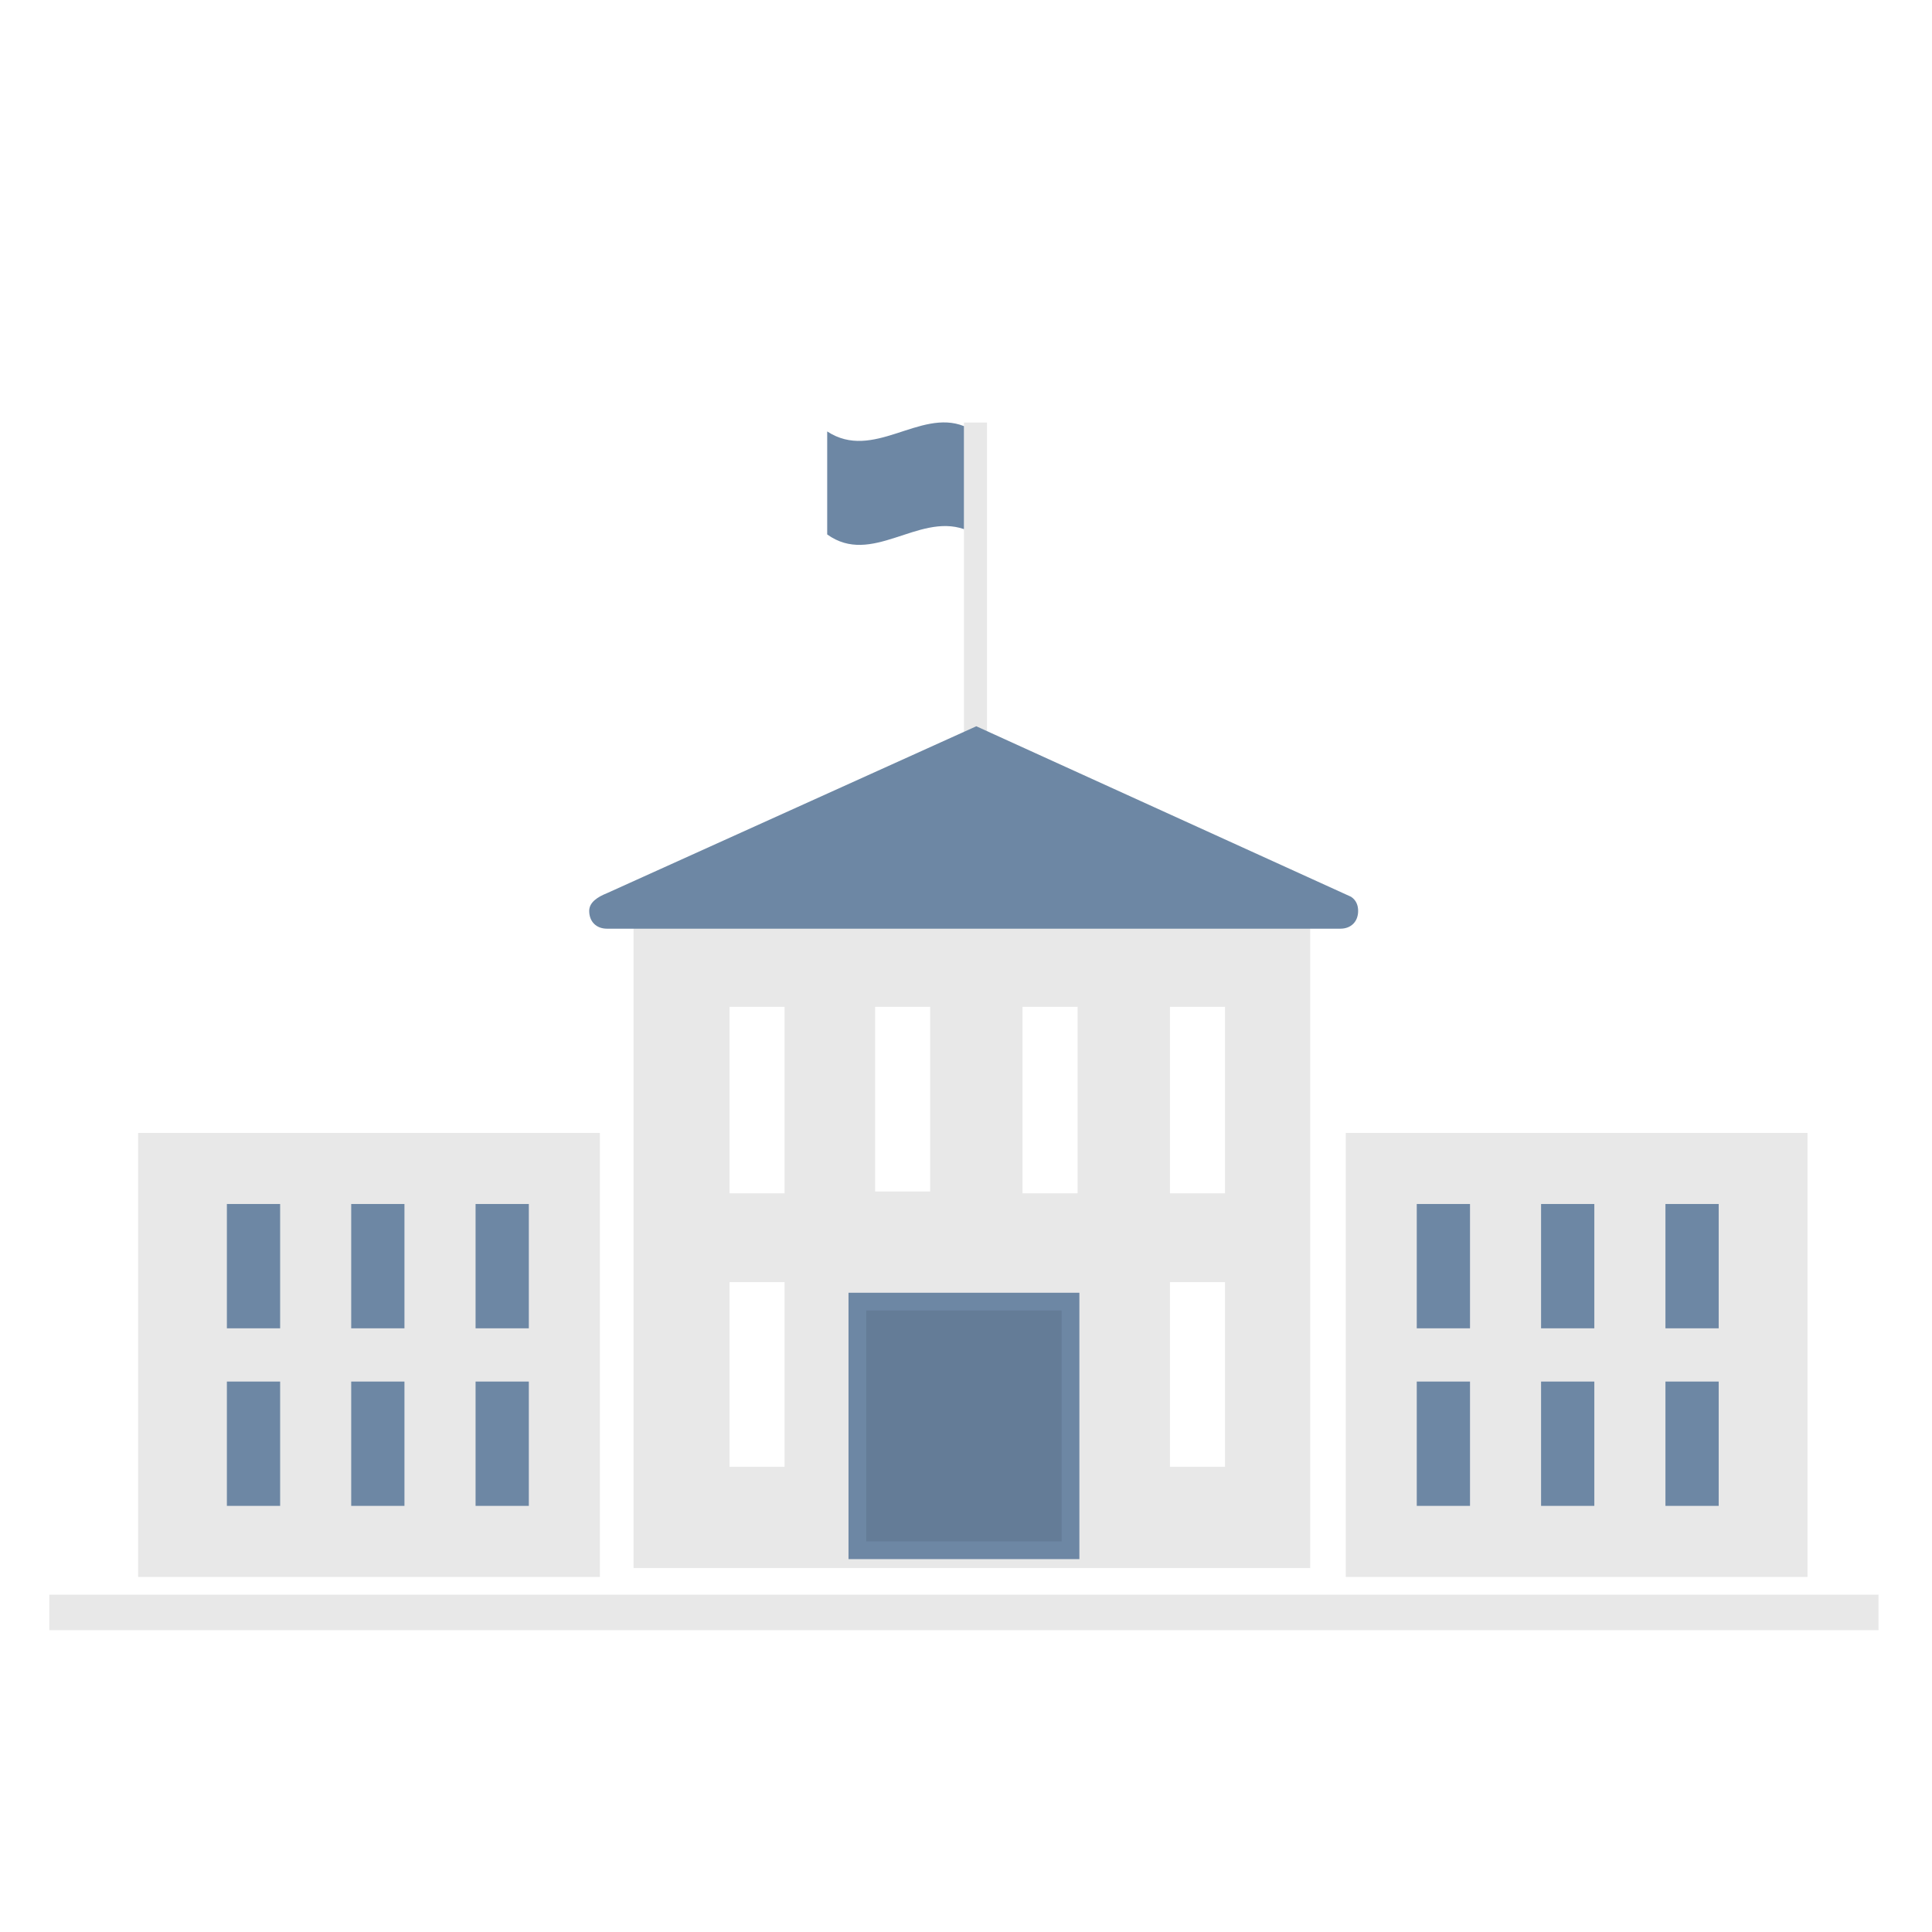 <?xml version="1.0" encoding="UTF-8" standalone="no"?>
<!DOCTYPE svg PUBLIC "-//W3C//DTD SVG 20010904//EN"
              "http://www.w3.org/TR/2001/REC-SVG-20010904/DTD/svg10.dtd">

<svg xmlns="http://www.w3.org/2000/svg"
     width="0.5in" height="0.5in"
     viewBox="0 0 32 32">
      <title>Administration nationale</title>
      <path fill="#e8e8e8" style="fill: #e8e8e8" d="M15.966 6.999h0.382v5.53h-0.382v-5.53z"></path>
      <path fill="#e8e8e8" style="fill: #e8e8e8" d="M10.494 15.294v10.678h11.207v-10.678h-11.207zM14.495 16.676h0.912v3.059h-0.912v-3.059zM12.995 24.295h-0.912v-3.059h0.912v3.059zM12.995 19.765h-0.912v-3.089h0.912v3.089zM17.848 19.765h-0.912v-3.089h0.912v3.089zM20.29 24.295h-0.912v-3.059h0.912v3.059zM20.29 19.765h-0.912v-3.089h0.912v3.089z"></path>
      <path fill="#6d87a4" style="fill: #6d87a4" d="M16.171 12.029l-6.118 2.765c-0.147 0.059-0.294 0.147-0.294 0.294 0 0.177 0.118 0.294 0.294 0.294h12.148c0.177 0 0.294-0.118 0.294-0.294 0-0.088-0.029-0.177-0.118-0.235l-6.207-2.824z"></path>
      <path fill="#e8e8e8" style="fill: #e8e8e8" d="M0.817 26.413h30.297v0.588h-30.297v-0.588z"></path>
      <path fill="#6d87a4" style="fill: #6d87a4" d="M15.966 8.764c-0.765-0.265-1.53 0.618-2.265 0.088v-1.706c0.765 0.5 1.53-0.382 2.265-0.088v1.706z"></path>
      <path fill="#e8e8e8" style="fill: #e8e8e8" d="M2.288 18.765h7.648v7.354h-7.648v-7.354z"></path>
      <path fill="#e8e8e8" style="fill: #e8e8e8" d="M22.29 18.765h7.648v7.354h-7.648v-7.354z"></path>
      <path fill="#6d87a4" style="fill: #6d87a4" d="M3.758 19.942h0.882v2.059h-0.882v-2.059z"></path>
      <path fill="#6d87a4" style="fill: #6d87a4" d="M5.817 19.942h0.882v2.059h-0.882v-2.059z"></path>
      <path fill="#6d87a4" style="fill: #6d87a4" d="M7.877 19.942h0.882v2.059h-0.882v-2.059z"></path>
      <path fill="#6d87a4" style="fill: #6d87a4" d="M23.466 19.942h0.882v2.059h-0.882v-2.059z"></path>
      <path fill="#6d87a4" style="fill: #6d87a4" d="M25.525 19.942h0.882v2.059h-0.882v-2.059z"></path>
      <path fill="#6d87a4" style="fill: #6d87a4" d="M27.585 19.942h0.882v2.059h-0.882v-2.059z"></path>
      <path fill="#6d87a4" style="fill: #6d87a4" d="M23.466 22.883h0.882v2.059h-0.882v-2.059z"></path>
      <path fill="#6d87a4" style="fill: #6d87a4" d="M25.525 22.883h0.882v2.059h-0.882v-2.059z"></path>
      <path fill="#6d87a4" style="fill: #6d87a4" d="M27.585 22.883h0.882v2.059h-0.882v-2.059z"></path>
      <path fill="#6d87a4" style="fill: #6d87a4" d="M3.758 22.883h0.882v2.059h-0.882v-2.059z"></path>
      <path fill="#6d87a4" style="fill: #6d87a4" d="M5.817 22.883h0.882v2.059h-0.882v-2.059z"></path>
      <path fill="#6d87a4" style="fill: #6d87a4" d="M7.877 22.883h0.882v2.059h-0.882v-2.059z"></path>
      <path fill="#6d87a4" style="fill: #6d87a4" d="M14.054 21.412h3.824v4.412h-3.824v-4.412z"></path>
      <path fill="#647c97" style="fill: #647c97" d="M14.348 21.706h3.236v3.824h-3.236v-3.824z"></path>
    </svg>